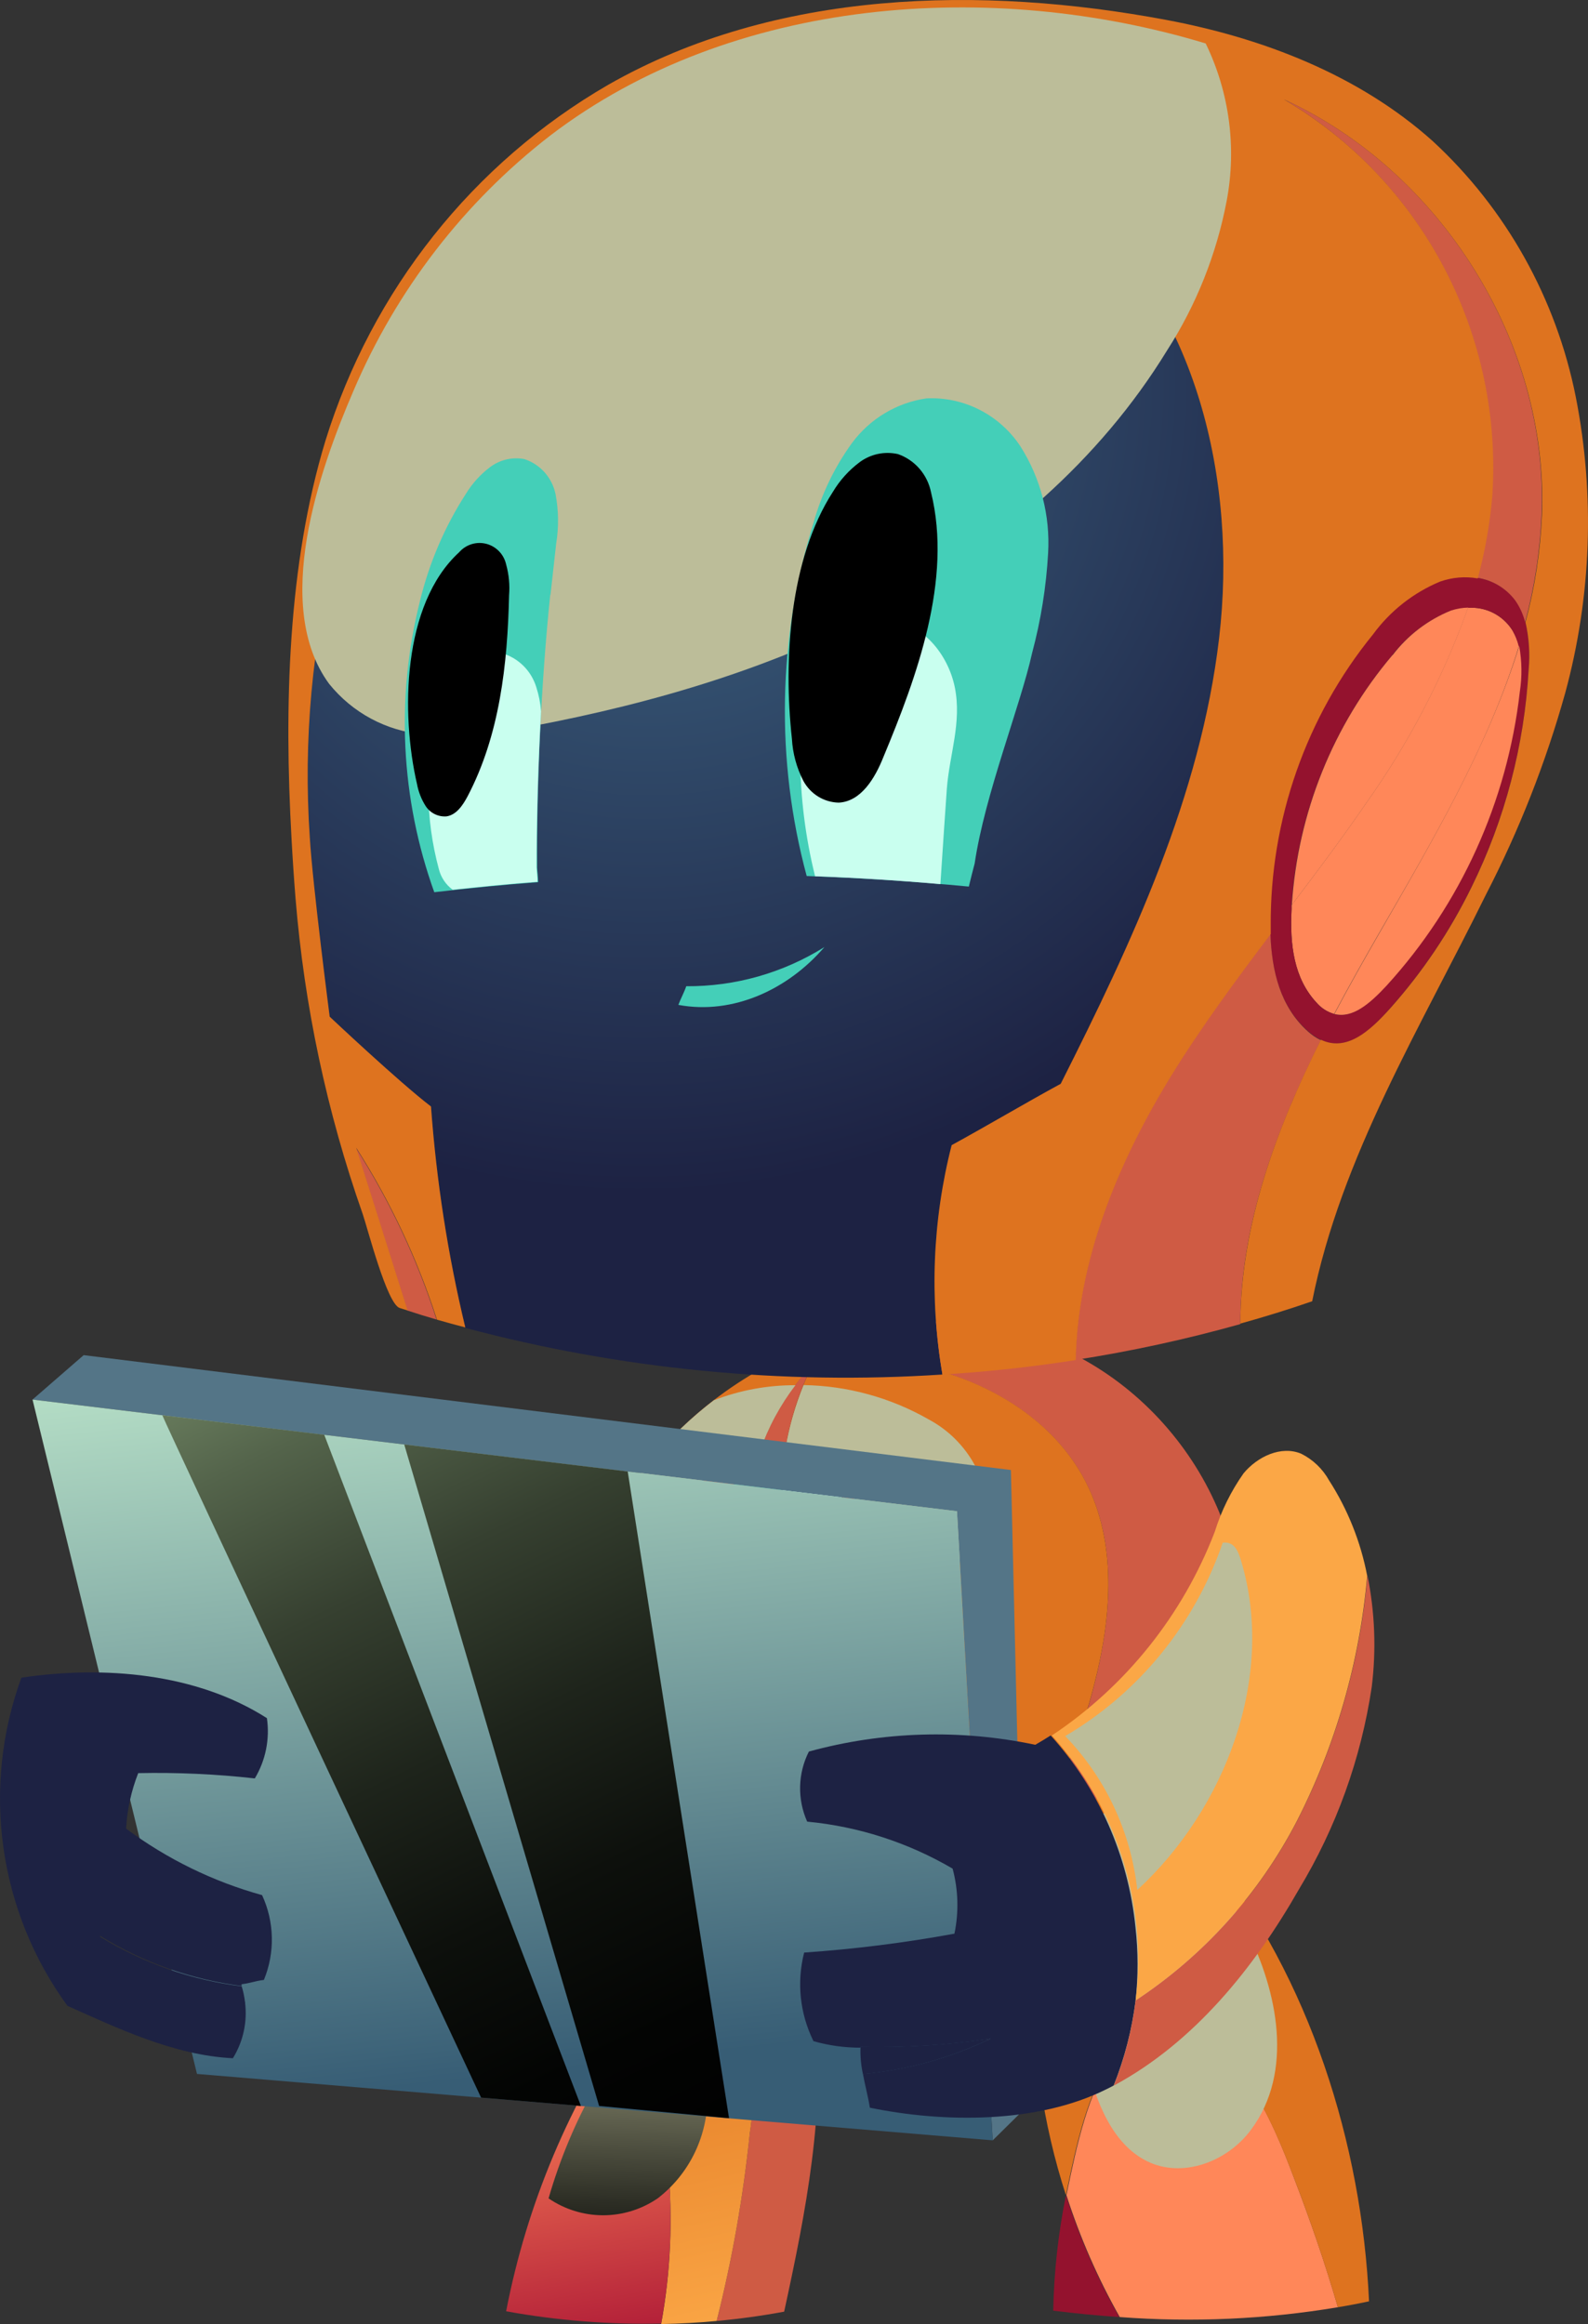 <svg width="110" height="161" viewBox="0 0 110 161" fill="none" xmlns="http://www.w3.org/2000/svg">
<rect x="0" y="0" width="110" height="161" fill="#333333" stroke="none"/>
<path d="M56.501 139.201C57.189 146.274 55.829 153.203 54.318 160.141C52.765 160.43 51.212 160.643 49.642 160.787C50.722 156.503 51.491 152.144 51.942 147.745C52.281 145.672 52.193 143.55 51.682 141.513C50.91 139.031 49.088 137.092 47.166 135.333C47.784 134.721 48.489 134.206 49.256 133.802C49.987 133.388 50.811 133.171 51.648 133.171C52.486 133.171 53.31 133.388 54.041 133.802C55.762 134.874 56.266 137.143 56.501 139.201Z" fill="#CF5B44"/>
<path d="M51.682 141.514C52.193 143.55 52.281 145.672 51.942 147.746C51.491 152.144 50.722 156.503 49.642 160.787C48.358 160.906 47.123 160.974 45.797 161C47.124 153.76 46.423 146.288 43.774 139.431C44.336 138.623 44.932 137.841 45.545 137.101C46.047 136.467 46.589 135.865 47.166 135.299C49.088 137.093 50.91 139.031 51.682 141.514Z" fill="url(#paint0_linear)"/>
<path d="M43.774 139.43C46.417 146.278 47.118 153.737 45.798 160.966C42.2 161.044 38.603 160.759 35.06 160.115C36.497 152.677 39.466 145.628 43.774 139.43Z" fill="url(#paint1_linear)"/>
<path style="mix-blend-mode:screen" d="M46.301 137.629C42.423 141.78 39.578 146.807 37.999 152.294C39.115 153.056 40.431 153.464 41.777 153.464C43.123 153.464 44.438 153.056 45.554 152.294C46.596 151.495 47.447 150.469 48.044 149.291C48.641 148.114 48.969 146.816 49.005 145.493C49.105 142.832 47.603 139.916 46.301 137.629Z" fill="url(#paint2_linear)"/>
<path d="M73.946 93.606C83.012 97.95 88.326 108.705 85.019 118.423C83.142 123.552 79.791 127.994 75.398 131.175C69.48 135.63 62.05 139.006 54.545 137.28C53.637 137.069 52.747 136.785 51.884 136.43C54.29 136.91 56.768 136.877 59.16 136.332C61.553 135.788 63.806 134.744 65.778 133.267C71.025 129.365 74.173 123.116 75.793 116.731C76.943 112.242 77.379 107.302 75.432 103.128C73.006 97.908 67.255 94.924 61.589 94.294C58.828 94.02 56.043 94.102 53.303 94.541C59.624 91.157 67.18 90.367 73.946 93.606Z" fill="#CF5B44"/>
<path d="M75.431 103.111C77.379 107.311 76.942 112.251 75.792 116.714C74.164 123.099 71.024 129.348 65.777 133.25C63.806 134.727 61.552 135.771 59.16 136.316C56.767 136.86 54.289 136.893 51.884 136.413C49.265 135.338 46.9 133.718 44.94 131.657C42.98 129.596 41.471 127.141 40.509 124.451C39.497 121.413 39.108 118.199 39.363 115.004C39.619 111.808 40.514 108.699 41.995 105.866C44.544 101.017 48.483 97.063 53.294 94.525C56.034 94.086 58.819 94.003 61.58 94.278C67.255 94.907 73.005 97.891 75.431 103.111ZM58.944 111.146C59.573 109.864 59.887 108.447 59.86 107.015C59.832 105.584 59.463 104.18 58.784 102.924C58.34 102.144 57.703 101.495 56.936 101.039C56.17 100.583 55.299 100.336 54.41 100.323C54.735 98.328 55.36 96.395 56.266 94.593C54.656 96.276 53.425 98.291 52.656 100.501C49.583 101.215 46.864 103.902 45.495 106.453C45.176 107.022 44.923 107.627 44.74 108.255C44.452 109.202 44.363 110.199 44.477 111.182C44.591 112.166 44.907 113.115 45.403 113.968C45.791 114.59 46.306 115.119 46.915 115.519C47.524 115.92 48.211 116.182 48.929 116.289C49.206 116.332 49.483 116.357 49.768 116.383C48.785 122.746 50.258 129.249 53.882 134.543C51.111 128.893 50.292 122.466 51.556 116.289C53.088 116.044 54.547 115.455 55.825 114.565C57.103 113.675 58.169 112.507 58.944 111.146Z" fill="url(#paint3_linear)"/>
<path d="M58.785 102.924C59.463 104.18 59.832 105.583 59.86 107.015C59.888 108.446 59.574 109.863 58.944 111.145C58.166 112.496 57.102 113.655 55.827 114.538C54.552 115.42 53.099 116.004 51.573 116.246C50.31 122.423 51.129 128.85 53.899 134.5C50.275 129.206 48.802 122.704 49.785 116.34C49.508 116.34 49.231 116.289 48.946 116.246C48.228 116.14 47.541 115.877 46.932 115.476C46.324 115.076 45.808 114.547 45.42 113.925C44.924 113.072 44.609 112.123 44.495 111.14C44.38 110.156 44.47 109.159 44.757 108.212C44.94 107.584 45.193 106.98 45.512 106.41C46.881 103.91 49.601 101.19 52.673 100.459C53.442 98.249 54.674 96.233 56.283 94.55C55.368 96.364 54.736 98.312 54.411 100.323C55.3 100.336 56.17 100.583 56.937 101.039C57.703 101.495 58.34 102.144 58.785 102.924ZM58.785 109.368C59.017 108.557 59.119 107.713 59.087 106.869C59.087 106.784 59.087 106.699 59.087 106.614C59.087 106.529 59.087 106.435 59.087 106.35C59.091 106.277 59.091 106.203 59.087 106.129C59.087 105.942 59.036 105.764 58.995 105.585C59.002 105.546 59.002 105.506 58.995 105.466C58.995 105.364 58.995 105.254 58.927 105.152C58.86 105.05 58.801 104.718 58.726 104.505C58.65 104.293 58.575 104.131 58.491 103.953C58.264 103.483 57.96 103.054 57.593 102.686C57.524 102.614 57.451 102.546 57.374 102.482C56.6 101.836 55.614 101.509 54.612 101.564C51.523 101.666 48.568 104.446 47.141 107.039C46.873 107.527 46.656 108.043 46.495 108.578C45.739 111.264 46.679 114.529 49.701 115.048C50.951 115.225 52.224 115.093 53.412 114.665C53.846 114.512 54.269 114.33 54.679 114.121C55.03 113.941 55.369 113.74 55.695 113.517C56.798 112.751 57.7 111.724 58.323 110.525C58.407 110.366 58.48 110.201 58.541 110.032C58.639 109.817 58.721 109.596 58.785 109.368Z" fill="#CF5B44"/>
<path d="M59.086 106.869C59.119 107.713 59.017 108.557 58.784 109.368C58.722 109.607 58.641 109.84 58.541 110.066C58.48 110.235 58.407 110.4 58.322 110.559C57.674 111.754 56.746 112.77 55.619 113.517C55.293 113.74 54.954 113.941 54.603 114.121C54.193 114.33 53.77 114.512 53.336 114.665C52.312 115.024 51.227 115.175 50.146 115.107C48.66 113.849 48.274 111.502 48.836 109.487C49.001 108.953 49.22 108.437 49.491 107.949C50.91 105.398 53.873 102.575 56.962 102.473H57.298L57.516 102.677C57.884 103.046 58.188 103.474 58.415 103.944C58.499 104.123 58.574 104.31 58.65 104.497C58.725 104.684 58.792 104.922 58.851 105.143C58.91 105.364 58.902 105.356 58.918 105.458C58.925 105.497 58.925 105.537 58.918 105.577C58.918 105.755 58.986 105.934 59.011 106.121C59.015 106.194 59.015 106.268 59.011 106.342C59.011 106.427 59.011 106.52 59.011 106.605C59.011 106.69 59.086 106.784 59.086 106.869Z" fill="#C9FFEF"/>
<path d="M57.298 102.482H56.963C53.873 102.584 50.91 105.364 49.491 107.957C49.22 108.446 49.001 108.961 48.837 109.496C48.274 111.511 48.66 113.858 50.146 115.116C51.228 115.183 52.312 115.033 53.336 114.674C52.148 115.102 50.875 115.233 49.626 115.056C46.603 114.563 45.663 111.273 46.419 108.586C46.569 108.05 46.774 107.532 47.032 107.039C48.459 104.446 51.414 101.666 54.503 101.564C55.516 101.5 56.515 101.828 57.298 102.482Z" fill="#44CFB8"/>
<path d="M57.728 108.909C57.476 109.409 57.129 109.854 56.707 110.217C56.285 110.58 55.795 110.855 55.268 111.026C54.738 111.193 54.175 111.226 53.629 111.122C53.084 111.018 52.571 110.781 52.137 110.431C51.713 110.071 51.402 109.594 51.241 109.058C51.08 108.523 51.076 107.951 51.23 107.413C50.768 108.45 50.147 109.734 50.332 110.814C50.407 111.378 50.62 111.915 50.953 112.374C51.286 112.833 51.728 113.2 52.237 113.441C52.878 113.665 53.567 113.704 54.228 113.554C54.89 113.404 55.497 113.07 55.981 112.591C56.955 111.707 57.241 110.176 57.728 108.909Z" fill="#A4EDE0"/>
<path d="M55.199 108.468C56.19 108.187 57.365 107.507 57.298 106.308C57.214 105.804 56.936 105.354 56.526 105.056C56.115 104.759 55.605 104.637 55.107 104.718C52.849 105.041 52.261 109.292 55.199 108.468Z" fill="#EBFFFC"/>
<path style="mix-blend-mode:screen" d="M67.549 101.547C67.911 102.443 68.066 103.412 68.002 104.379C67.938 105.345 67.657 106.284 67.18 107.124C66.212 108.823 64.902 110.297 63.335 111.451C59.765 114.315 55.671 116.436 51.288 117.692C51.364 117.215 51.44 116.739 51.54 116.272C53.066 116.029 54.519 115.445 55.794 114.563C57.069 113.68 58.133 112.522 58.911 111.171C59.541 109.889 59.855 108.472 59.827 107.04C59.799 105.609 59.43 104.205 58.752 102.949C58.313 102.17 57.683 101.518 56.923 101.058C56.162 100.597 55.297 100.344 54.411 100.322C54.669 98.824 55.089 97.358 55.662 95.952C58.704 95.999 61.685 96.818 64.334 98.333C65.695 99.06 66.814 100.178 67.549 101.547ZM45.471 118.848C46.843 118.704 48.205 118.48 49.551 118.176C49.601 117.581 49.668 116.986 49.761 116.399C49.484 116.399 49.207 116.348 48.921 116.306C48.203 116.199 47.516 115.936 46.908 115.536C46.299 115.135 45.783 114.606 45.395 113.985C44.899 113.131 44.584 112.183 44.47 111.199C44.356 110.215 44.445 109.218 44.732 108.272C44.915 107.644 45.169 107.039 45.488 106.469C46.856 103.97 49.576 101.249 52.648 100.518C53.219 98.876 54.047 97.337 55.1 95.961C53.166 95.954 51.248 96.308 49.442 97.007C46.348 99.371 43.806 102.395 41.995 105.866C40.218 109.315 39.282 113.146 39.267 117.037C39.447 117.293 39.655 117.527 39.888 117.734C41.341 119.026 43.523 119.026 45.471 118.848Z" fill="url(#paint4_linear)"/>
<path d="M73.837 152.073C74.78 155.008 76.017 157.837 77.531 160.515C76.003 160.413 74.483 160.26 72.956 160.073C73.01 157.385 73.305 154.707 73.837 152.073Z" fill="#94122E"/>
<path d="M89.595 150.772C90.745 153.756 91.786 156.774 92.676 159.835C87.683 160.67 82.611 160.898 77.565 160.515C76.051 157.837 74.814 155.008 73.871 152.073L73.947 151.699C74.576 148.715 75.349 144.897 77.179 142.406C77.591 141.789 78.146 141.283 78.796 140.933C79.445 140.583 80.17 140.4 80.906 140.4C85.599 140.714 88.168 146.997 89.595 150.772Z" fill="url(#paint5_linear)"/>
<path d="M94.832 159.427C94.11 159.58 93.396 159.716 92.674 159.835C91.784 156.774 90.743 153.756 89.593 150.772C88.149 146.997 85.597 140.714 80.871 140.4C80.135 140.4 79.41 140.583 78.761 140.933C78.111 141.283 77.556 141.789 77.144 142.406C75.314 144.914 74.541 148.715 73.912 151.699L73.836 152.073C72.224 147.088 71.469 141.86 71.603 136.617C72.09 133.649 72.72 130.665 73.475 127.792C73.61 127.05 73.933 126.356 74.413 125.779C74.893 125.203 75.513 124.762 76.212 124.502C76.958 124.317 77.733 124.292 78.489 124.428C79.245 124.564 79.965 124.859 80.602 125.292C81.877 126.156 82.993 127.238 83.901 128.489C90.685 137.025 94.336 148.485 94.832 159.427Z" fill="url(#paint6_linear)"/>
<path style="mix-blend-mode:screen" d="M75.256 142.78C75.886 145.56 77.036 148.519 79.454 149.718C81.871 150.916 84.986 149.794 86.656 147.541C89.653 143.503 88.478 137.943 86.388 133.768C84.809 130.631 80.192 123.336 76.087 125.828C74.719 126.678 74.349 128.557 74.24 130.231C73.969 134.442 74.311 138.671 75.256 142.78Z" fill="url(#paint7_linear)"/>
<path d="M84.448 44.21C83.172 55.109 78.403 65.346 73.475 75.123C71.024 76.458 68.388 78.022 65.92 79.374C64.6 84.551 64.383 89.953 65.282 95.221C54.166 95.949 43.006 94.858 32.232 91.99C31.025 86.964 30.23 81.846 29.856 76.687C27.631 74.987 22.838 70.464 22.838 70.464C22.838 70.464 21.646 61.214 21.461 58.017C21.002 51.31 21.617 44.572 23.283 38.063C26.212 27.113 33.054 16.945 42.977 11.708C52.9 6.471 65.979 6.947 74.558 14.258C82.861 21.255 85.732 33.277 84.448 44.21Z" fill="url(#paint8_radial)"/>
<path d="M105.217 44.754C103.077 51.751 99.165 58.357 95.488 64.717C94.447 66.528 93.406 68.373 92.415 70.243C91.951 70.11 91.534 69.844 91.215 69.478C89.62 67.777 89.343 65.439 89.469 62.991C89.469 62.897 89.469 62.804 89.469 62.702C91.231 60.381 92.986 58.043 94.631 55.637C97.586 51.478 99.959 46.927 101.683 42.11C102.288 42.064 102.893 42.184 103.435 42.458C103.978 42.732 104.437 43.149 104.764 43.666C104.965 44.005 105.118 44.372 105.217 44.754Z" fill="url(#paint9_linear)"/>
<path d="M105.887 46.396C105.988 45.294 105.914 44.183 105.668 43.105C105.533 42.562 105.3 42.049 104.98 41.592C104.334 40.737 103.38 40.175 102.327 40.028C101.453 39.875 100.554 39.951 99.716 40.249C97.87 41.017 96.264 42.281 95.074 43.905C90.439 49.597 87.93 56.761 87.989 64.139C87.989 64.317 87.989 64.496 87.989 64.666C88.081 67.217 88.652 69.691 90.583 71.417C90.855 71.663 91.16 71.869 91.49 72.029C93.244 72.879 94.847 71.502 96.283 69.861C98.536 67.334 100.434 64.504 101.924 61.452C104.24 56.758 105.588 51.635 105.887 46.396ZM96.023 68.288C94.864 69.538 93.655 70.575 92.413 70.243C91.949 70.11 91.532 69.844 91.212 69.478C89.617 67.778 89.34 65.44 89.466 62.991C89.466 62.898 89.466 62.804 89.466 62.702C89.881 56.32 92.329 50.246 96.442 45.392C97.495 44.018 98.892 42.956 100.489 42.315C100.874 42.188 101.276 42.119 101.681 42.111C102.285 42.064 102.891 42.184 103.433 42.458C103.976 42.732 104.435 43.15 104.762 43.667C104.957 44.007 105.104 44.373 105.198 44.755C105.395 45.801 105.414 46.873 105.257 47.926C104.389 55.533 101.155 62.664 96.023 68.288Z" fill="#94122E"/>
<path d="M105.277 47.925C104.408 55.533 101.175 62.663 96.042 68.287C94.884 69.537 93.675 70.574 92.432 70.243C93.423 68.372 94.464 66.527 95.505 64.716C99.182 58.323 103.06 51.751 105.235 44.754C105.425 45.801 105.439 46.873 105.277 47.925ZM96.462 45.375C92.348 50.228 89.9 56.302 89.486 62.684C91.249 60.364 93.003 58.026 94.649 55.619C97.603 51.461 99.976 46.909 101.7 42.093C101.295 42.101 100.894 42.17 100.508 42.297C98.91 42.943 97.512 44.011 96.462 45.392V45.375Z" fill="url(#paint10_linear)"/>
<path d="M30.242 91.412C29.562 91.217 28.882 91.004 28.21 90.783C27.027 87.034 25.843 83.268 24.651 79.518C27.014 83.222 28.893 87.22 30.242 91.412ZM88.939 6.887C93.628 9.65 97.461 13.686 100.005 18.538C102.549 23.391 103.702 28.867 103.336 34.348C103.17 36.268 102.833 38.169 102.329 40.027C103.373 40.181 104.316 40.743 104.956 41.592C105.276 42.049 105.509 42.562 105.645 43.105C106.299 40.671 106.682 38.17 106.786 35.649C107.273 23.67 99.726 11.81 88.939 6.887ZM87.999 64.7C85.589 67.888 83.213 71.093 81.115 74.502C77.446 80.454 74.634 87.255 74.491 94.21C78.345 93.612 82.16 92.783 85.917 91.727C85.917 84.925 88.368 78.311 91.499 72.062C91.17 71.903 90.865 71.697 90.593 71.45C88.662 69.716 88.091 67.242 87.999 64.666V64.7Z" fill="#CF5B44"/>
<path d="M109.153 27.496C107.795 20.674 104.325 14.467 99.247 9.778C94.143 5.204 87.495 2.636 80.779 1.378C68.018 -1.011 53.747 -0.756 42.129 5.875C32.763 11.297 25.767 20.104 22.543 30.531C19.924 39.152 19.681 48.937 20.193 58.077C20.268 59.471 20.361 60.857 20.47 62.217C21.077 69.682 22.64 77.036 25.121 84.092C25.456 85.053 26.8 90.333 27.689 90.613L28.235 90.783C27.052 87.034 25.868 83.268 24.676 79.518C27.039 83.225 28.918 87.226 30.267 91.421C30.922 91.608 31.568 91.787 32.231 91.957C31.024 86.93 30.23 81.812 29.855 76.653C27.631 74.953 22.837 70.43 22.837 70.43C22.837 70.43 21.645 61.214 21.46 58.017C21.001 51.31 21.616 44.572 23.282 38.063C26.212 27.113 33.054 16.945 42.977 11.708C52.899 6.471 65.978 6.947 74.558 14.258C82.861 21.255 85.732 33.277 84.447 44.21C83.163 55.144 78.403 65.303 73.475 75.08C71.024 76.415 68.388 77.98 65.92 79.331C64.594 84.522 64.376 89.939 65.282 95.221C68.371 95.034 71.449 94.7 74.516 94.218C74.659 87.246 77.471 80.479 81.14 74.511C83.238 71.11 85.614 67.896 88.023 64.708C88.023 64.538 88.023 64.36 88.023 64.181C87.965 56.803 90.473 49.639 95.109 43.947C96.299 42.323 97.904 41.059 99.751 40.291C100.589 39.993 101.487 39.917 102.362 40.07C102.866 38.211 103.203 36.311 103.369 34.391C103.741 28.899 102.585 23.411 100.035 18.55C97.484 13.689 93.64 9.649 88.938 6.887C99.726 11.81 107.273 23.67 106.811 35.649C106.706 38.17 106.323 40.67 105.669 43.105C105.915 44.183 105.989 45.294 105.888 46.395C105.592 51.634 104.247 56.757 101.934 61.452C100.444 64.504 98.545 67.333 96.292 69.86C94.823 71.501 93.253 72.861 91.499 72.028C88.368 78.277 85.95 84.866 85.916 91.693C87.595 91.228 89.255 90.712 90.894 90.146C92.892 80.139 98.391 71.204 102.941 61.954C105.236 57.506 107.073 52.831 108.423 48.002C110.24 41.318 110.491 34.295 109.153 27.496Z" fill="url(#paint11_linear)"/>
<path style="mix-blend-mode:screen" d="M83.517 3.01C85.161 6.392 85.671 10.225 84.969 13.927C84.266 17.616 82.863 21.133 80.839 24.282C76.155 31.934 69.212 37.834 61.531 42.017C53.85 46.2 45.354 48.699 36.816 50.315C34.355 50.888 31.821 51.074 29.303 50.867C28.043 50.754 26.819 50.386 25.701 49.786C24.584 49.186 23.597 48.365 22.797 47.373C18.835 41.966 22.109 32.571 24.476 27.096C27.445 20.109 32.14 14.013 38.109 9.395C50.735 -0.254 68.717 -1.47 83.517 3.01Z" fill="url(#paint12_linear)"/>
<path d="M67.514 59.82C67.372 60.355 67.237 60.891 67.111 61.418C63.379 61.061 59.634 60.817 55.879 60.687C53.714 52.657 53.877 44.166 56.349 36.227C56.906 34.229 57.813 32.348 59.027 30.675C60.273 29.001 62.124 27.895 64.173 27.598C65.453 27.535 66.727 27.811 67.87 28.396C69.013 28.982 69.987 29.858 70.696 30.939C72.086 33.133 72.753 35.717 72.602 38.319C72.471 40.658 72.1 42.977 71.493 45.239C70.696 48.861 68.22 55.025 67.514 59.82ZM38.132 41.209C38.267 40.019 38.393 38.829 38.527 37.647C38.712 36.52 38.697 35.368 38.485 34.246C38.371 33.682 38.111 33.159 37.732 32.73C37.353 32.302 36.868 31.983 36.328 31.806C35.917 31.727 35.495 31.735 35.088 31.828C34.681 31.922 34.297 32.1 33.96 32.35C33.291 32.853 32.721 33.479 32.281 34.195C30.81 36.474 29.732 38.99 29.091 41.634C27.408 48.307 27.753 55.339 30.082 61.809C32.474 61.529 34.875 61.291 37.276 61.112C37.276 60.772 37.226 60.44 37.209 60.109C37.167 54.549 37.478 47.271 38.116 41.209H38.132Z" fill="#44CFB8"/>
<path d="M37.151 47.611C36.977 47.04 36.664 46.523 36.24 46.108C35.815 45.693 35.294 45.394 34.724 45.239C34.154 45.167 33.575 45.246 33.043 45.466C32.511 45.686 32.043 46.041 31.686 46.497C30.988 47.424 30.508 48.5 30.284 49.643C29.429 53.108 29.467 56.738 30.393 60.185C30.535 60.77 30.877 61.285 31.358 61.639C33.314 61.426 35.279 61.231 37.234 61.086C37.234 60.746 37.184 60.414 37.167 60.083C37.167 56.878 37.268 53.086 37.478 49.286C37.436 48.716 37.326 48.154 37.151 47.611Z" fill="#C9FFEF"/>
<path d="M61.547 43.003C60.855 43.005 60.17 43.15 59.535 43.429C58.9 43.708 58.328 44.115 57.853 44.627C55.662 46.854 55.427 49.498 55.427 52.491C55.446 55.26 55.793 58.017 56.46 60.703C59.359 60.811 62.252 60.993 65.14 61.248C65.258 59.394 65.552 55.143 65.585 54.667C65.761 52.278 66.634 50.068 66.139 47.611C65.669 45.307 63.864 43.105 61.547 43.003Z" fill="#C9FFEF"/>
<path style="mix-blend-mode:screen" d="M28.883 54.302C28.985 54.856 29.193 55.385 29.496 55.858C29.653 56.092 29.869 56.279 30.121 56.402C30.373 56.524 30.652 56.577 30.931 56.555C31.611 56.453 32.056 55.79 32.383 55.178C34.617 50.927 35.154 46.03 35.263 41.235C35.321 40.52 35.253 39.8 35.061 39.109C34.985 38.765 34.817 38.449 34.575 38.196C34.333 37.943 34.027 37.763 33.69 37.675C33.353 37.587 32.998 37.595 32.666 37.698C32.333 37.801 32.035 37.995 31.804 38.259C27.859 41.872 27.766 49.473 28.883 54.302Z" fill="url(#paint13_linear)"/>
<path style="mix-blend-mode:screen" d="M54.855 51.174C54.911 52.191 55.18 53.185 55.645 54.09C55.886 54.538 56.239 54.914 56.669 55.18C57.1 55.446 57.592 55.592 58.096 55.603C59.649 55.526 60.614 53.903 61.194 52.44C63.502 46.897 65.987 40.164 64.493 34.11C64.372 33.504 64.097 32.941 63.696 32.475C63.293 32.01 62.778 31.659 62.201 31.458C61.747 31.355 61.276 31.351 60.82 31.446C60.364 31.541 59.934 31.734 59.557 32.011C58.808 32.569 58.175 33.271 57.693 34.076C54.679 38.744 54.26 45.732 54.855 51.174Z" fill="url(#paint14_linear)"/>
<path d="M57.106 65.609C54.231 67.406 50.915 68.345 47.536 68.322C47.419 68.687 47.117 69.257 46.991 69.614C50.785 70.319 54.588 68.543 57.106 65.609Z" fill="#44CFB8"/>
<path d="M70.025 101.836L71.074 145.994L68.765 148.273L66.289 104.692L2.253 96.956L5.796 93.878L70.025 101.836Z" fill="#547587"/>
<path d="M66.289 104.692L68.765 148.273L13.645 143.673L2.253 96.956L66.289 104.692Z" fill="url(#paint15_linear)"/>
<path style="mix-blend-mode:screen" d="M22.461 99.396L40.241 145.892L33.324 145.314C33.324 145.314 11.178 98.035 11.245 98.044L22.461 99.396ZM28.001 100.067L41.5 145.892L50.5 146.742L43.481 101.938L28.001 100.067Z" fill="url(#paint16_linear)"/>
<path d="M18.489 119.026C18.698 120.475 18.401 121.951 17.65 123.201C14.969 122.9 12.271 122.778 9.574 122.835C9.091 124.062 8.807 125.36 8.735 126.678C11.569 128.785 14.762 130.347 18.154 131.286C18.578 132.202 18.809 133.198 18.83 134.21C18.852 135.222 18.665 136.227 18.279 137.161C17.683 137.229 17.331 137.39 16.735 137.458C16.74 137.498 16.74 137.538 16.735 137.578C13.251 137.134 9.9 135.946 6.904 134.092C8.016 135.894 9.738 137.223 11.748 137.833C13.449 138.325 15.202 138.61 16.97 138.683C17.149 140.043 16.852 141.424 16.131 142.585C12.05 142.39 8.063 140.468 4.671 138.955C2.318 135.731 0.794 131.965 0.237 127.996C-0.32 124.028 0.108 119.981 1.481 116.221C7.198 115.371 13.587 115.898 18.489 119.026Z" fill="url(#paint17_radial)"/>
<path d="M16.743 137.603C16.858 137.977 16.937 138.361 16.978 138.751C15.21 138.678 13.457 138.393 11.756 137.9C9.747 137.291 8.025 135.961 6.913 134.16C9.912 135.999 13.262 137.173 16.743 137.603Z" fill="#1D2243"/>
<path d="M59.623 141.794C62.639 141.861 65.655 141.668 68.639 141.216C65.853 142.566 62.85 143.401 59.774 143.682C59.644 143.085 59.587 142.474 59.606 141.862L59.623 141.794Z" fill="#1D2243"/>
<path d="M78.663 138.581C78.41 140.603 77.9 142.583 77.144 144.473C76.984 144.558 76.817 144.651 76.649 144.728C71.864 147.125 65.366 147.066 60.254 146.011C60.136 145.246 59.918 144.464 59.775 143.673C62.845 143.396 65.841 142.567 68.623 141.225C65.639 141.677 62.623 141.87 59.607 141.803V141.854C58.506 141.856 57.41 141.704 56.35 141.403C55.408 139.504 55.178 137.323 55.703 135.265C59.195 135.025 62.67 134.588 66.113 133.956C66.424 132.465 66.381 130.92 65.987 129.45C62.901 127.641 59.464 126.53 55.913 126.194C55.571 125.428 55.404 124.593 55.424 123.753C55.444 122.912 55.652 122.087 56.031 121.339C61.149 119.936 66.522 119.775 71.713 120.871C72.073 120.667 72.426 120.446 72.779 120.225C76.101 123.904 78.162 128.57 78.655 133.531C78.843 135.209 78.845 136.902 78.663 138.581Z" fill="url(#paint18_radial)"/>
<path d="M89.845 126.151C92.55 120.859 94.207 115.083 94.723 109.147C95.24 111.692 95.339 114.306 95.017 116.884C94.275 121.842 92.562 126.6 89.98 130.878C86.848 136.37 82.685 141.505 77.152 144.481C77.906 142.589 78.414 140.605 78.663 138.581C83.379 135.474 87.228 131.194 89.845 126.151Z" fill="#CF5B44"/>
<path d="M94.705 109.164C94.189 115.1 92.532 120.876 89.828 126.168C87.213 131.203 83.369 135.476 78.663 138.581C78.873 136.905 78.898 135.212 78.738 133.531C78.245 128.57 76.184 123.904 72.862 120.225C77.978 116.825 81.922 111.895 84.144 106.121C84.595 104.671 85.269 103.302 86.142 102.065C87.108 100.901 88.745 100.127 90.13 100.705C90.942 101.109 91.615 101.752 92.061 102.55C93.355 104.561 94.253 106.808 94.705 109.164Z" fill="url(#paint19_linear)"/>
<path style="mix-blend-mode:screen" d="M78.781 130.929C78.338 126.91 76.579 123.157 73.786 120.268C78.89 117.269 82.763 112.515 84.699 106.869C85.48 106.784 85.748 107.379 85.975 108.144C88.376 116.144 84.892 125.301 78.781 130.929Z" fill="url(#paint20_linear)"/>
<defs>
<linearGradient id="paint0_linear" x1="51.128" y1="161.91" x2="44.91" y2="134.695" gradientUnits="userSpaceOnUse">
<stop stop-color="#FBA746"/>
<stop offset="1" stop-color="#DE731F"/>
</linearGradient>
<linearGradient id="paint1_linear" x1="38.502" y1="141.632" x2="42.254" y2="163.883" gradientUnits="userSpaceOnUse">
<stop stop-color="#FF8759"/>
<stop offset="1" stop-color="#AB1535"/>
</linearGradient>
<linearGradient id="paint2_linear" x1="43.791" y1="136.047" x2="43.249" y2="158.534" gradientUnits="userSpaceOnUse">
<stop stop-color="#BCBD99"/>
<stop offset="0.16" stop-color="#9C9D7F"/>
<stop offset="0.74" stop-color="#2C2D24"/>
<stop offset="1"/>
</linearGradient>
<linearGradient id="paint3_linear" x1="3341.84" y1="6818.28" x2="1979.52" y2="5363.48" gradientUnits="userSpaceOnUse">
<stop stop-color="#FBA746"/>
<stop offset="1" stop-color="#DE731F"/>
</linearGradient>
<linearGradient id="paint4_linear" x1="1661.01" y1="2792.09" x2="2022.32" y2="3494.18" gradientUnits="userSpaceOnUse">
<stop stop-color="#BCBD99"/>
<stop offset="0.16" stop-color="#9C9D7F"/>
<stop offset="0.74" stop-color="#2C2D24"/>
<stop offset="1"/>
</linearGradient>
<linearGradient id="paint5_linear" x1="1920.28" y1="3427.46" x2="1948.97" y2="4021.31" gradientUnits="userSpaceOnUse">
<stop stop-color="#FF8759"/>
<stop offset="1" stop-color="#AB1535"/>
</linearGradient>
<linearGradient id="paint6_linear" x1="2405.72" y1="7292.93" x2="2230.71" y2="5007.34" gradientUnits="userSpaceOnUse">
<stop stop-color="#FBA746"/>
<stop offset="1" stop-color="#DE731F"/>
</linearGradient>
<linearGradient id="paint7_linear" x1="1426.54" y1="3798.57" x2="1629.31" y2="4550.77" gradientUnits="userSpaceOnUse">
<stop stop-color="#BCBD99"/>
<stop offset="0.16" stop-color="#9C9D7F"/>
<stop offset="0.74" stop-color="#2C2D24"/>
<stop offset="1"/>
</linearGradient>
<radialGradient id="paint8_radial" cx="0" cy="0" r="1" gradientUnits="userSpaceOnUse" gradientTransform="translate(45.22 27.408) rotate(11.481) scale(54.644 55.285)">
<stop stop-color="#3E6785"/>
<stop offset="1" stop-color="#1D2243"/>
</radialGradient>
<linearGradient id="paint9_linear" x1="1326.52" y1="1882.46" x2="827.57" y2="2951.02" gradientUnits="userSpaceOnUse">
<stop stop-color="#FF8759"/>
<stop offset="1" stop-color="#AB1535"/>
</linearGradient>
<linearGradient id="paint10_linear" x1="1309.8" y1="2020.29" x2="787.655" y2="3143.58" gradientUnits="userSpaceOnUse">
<stop stop-color="#FF8759"/>
<stop offset="1" stop-color="#AB1535"/>
</linearGradient>
<linearGradient id="paint11_linear" x1="3990.5" y1="14000" x2="2623.33" y2="3985.62" gradientUnits="userSpaceOnUse">
<stop stop-color="#FBA746"/>
<stop offset="1" stop-color="#DE731F"/>
</linearGradient>
<linearGradient id="paint12_linear" x1="946.809" y1="1410.12" x2="1671.4" y2="5369.38" gradientUnits="userSpaceOnUse">
<stop stop-color="#BCBD99"/>
<stop offset="0.16" stop-color="#9C9D7F"/>
<stop offset="0.74" stop-color="#2C2D24"/>
<stop offset="1"/>
</linearGradient>
<linearGradient id="paint13_linear" x1="-178.923" y1="1877.55" x2="-451.701" y2="1327.66" gradientUnits="userSpaceOnUse">
<stop stop-color="#BCBD99"/>
<stop offset="0.16" stop-color="#9C9D7F"/>
<stop offset="0.74" stop-color="#2C2D24"/>
<stop offset="1"/>
</linearGradient>
<linearGradient id="paint14_linear" x1="138.192" y1="2357.15" x2="114.392" y2="981.513" gradientUnits="userSpaceOnUse">
<stop stop-color="#BCBD99"/>
<stop offset="0.16" stop-color="#9C9D7F"/>
<stop offset="0.74" stop-color="#2C2D24"/>
<stop offset="1"/>
</linearGradient>
<linearGradient id="paint15_linear" x1="33.532" y1="93.971" x2="39.007" y2="143.369" gradientUnits="userSpaceOnUse">
<stop stop-color="#B2DBC4"/>
<stop offset="1" stop-color="#375D75"/>
</linearGradient>
<linearGradient id="paint16_linear" x1="18.238" y1="80.87" x2="52.233" y2="151.152" gradientUnits="userSpaceOnUse">
<stop stop-color="#8DA87E"/>
<stop offset="0.08" stop-color="#79906C"/>
<stop offset="0.23" stop-color="#54644B"/>
<stop offset="0.38" stop-color="#364030"/>
<stop offset="0.54" stop-color="#1E241B"/>
<stop offset="0.69" stop-color="#0D100C"/>
<stop offset="0.84" stop-color="#030403"/>
<stop offset="1"/>
</linearGradient>
<radialGradient id="paint17_radial" cx="0" cy="0" r="1" gradientUnits="userSpaceOnUse" gradientTransform="translate(145.949 3794.92) scale(720.893 1023.14)">
<stop stop-color="#3E6785"/>
<stop offset="1" stop-color="#1D2243"/>
</radialGradient>
<radialGradient id="paint18_radial" cx="0" cy="0" r="1" gradientUnits="userSpaceOnUse" gradientTransform="translate(1851.83 3801.67) scale(1199.4 1362.41)">
<stop stop-color="#3E6785"/>
<stop offset="1" stop-color="#1D2243"/>
</radialGradient>
<linearGradient id="paint19_linear" x1="1967.12" y1="5453.4" x2="2536.58" y2="5453.4" gradientUnits="userSpaceOnUse">
<stop stop-color="#FBA746"/>
<stop offset="1" stop-color="#DE731F"/>
</linearGradient>
<linearGradient id="paint20_linear" x1="1153.14" y1="3430.45" x2="1442.28" y2="3449.76" gradientUnits="userSpaceOnUse">
<stop stop-color="#BCBD99"/>
<stop offset="0.16" stop-color="#9C9D7F"/>
<stop offset="0.74" stop-color="#2C2D24"/>
<stop offset="1"/>
</linearGradient>
</defs>
</svg>
